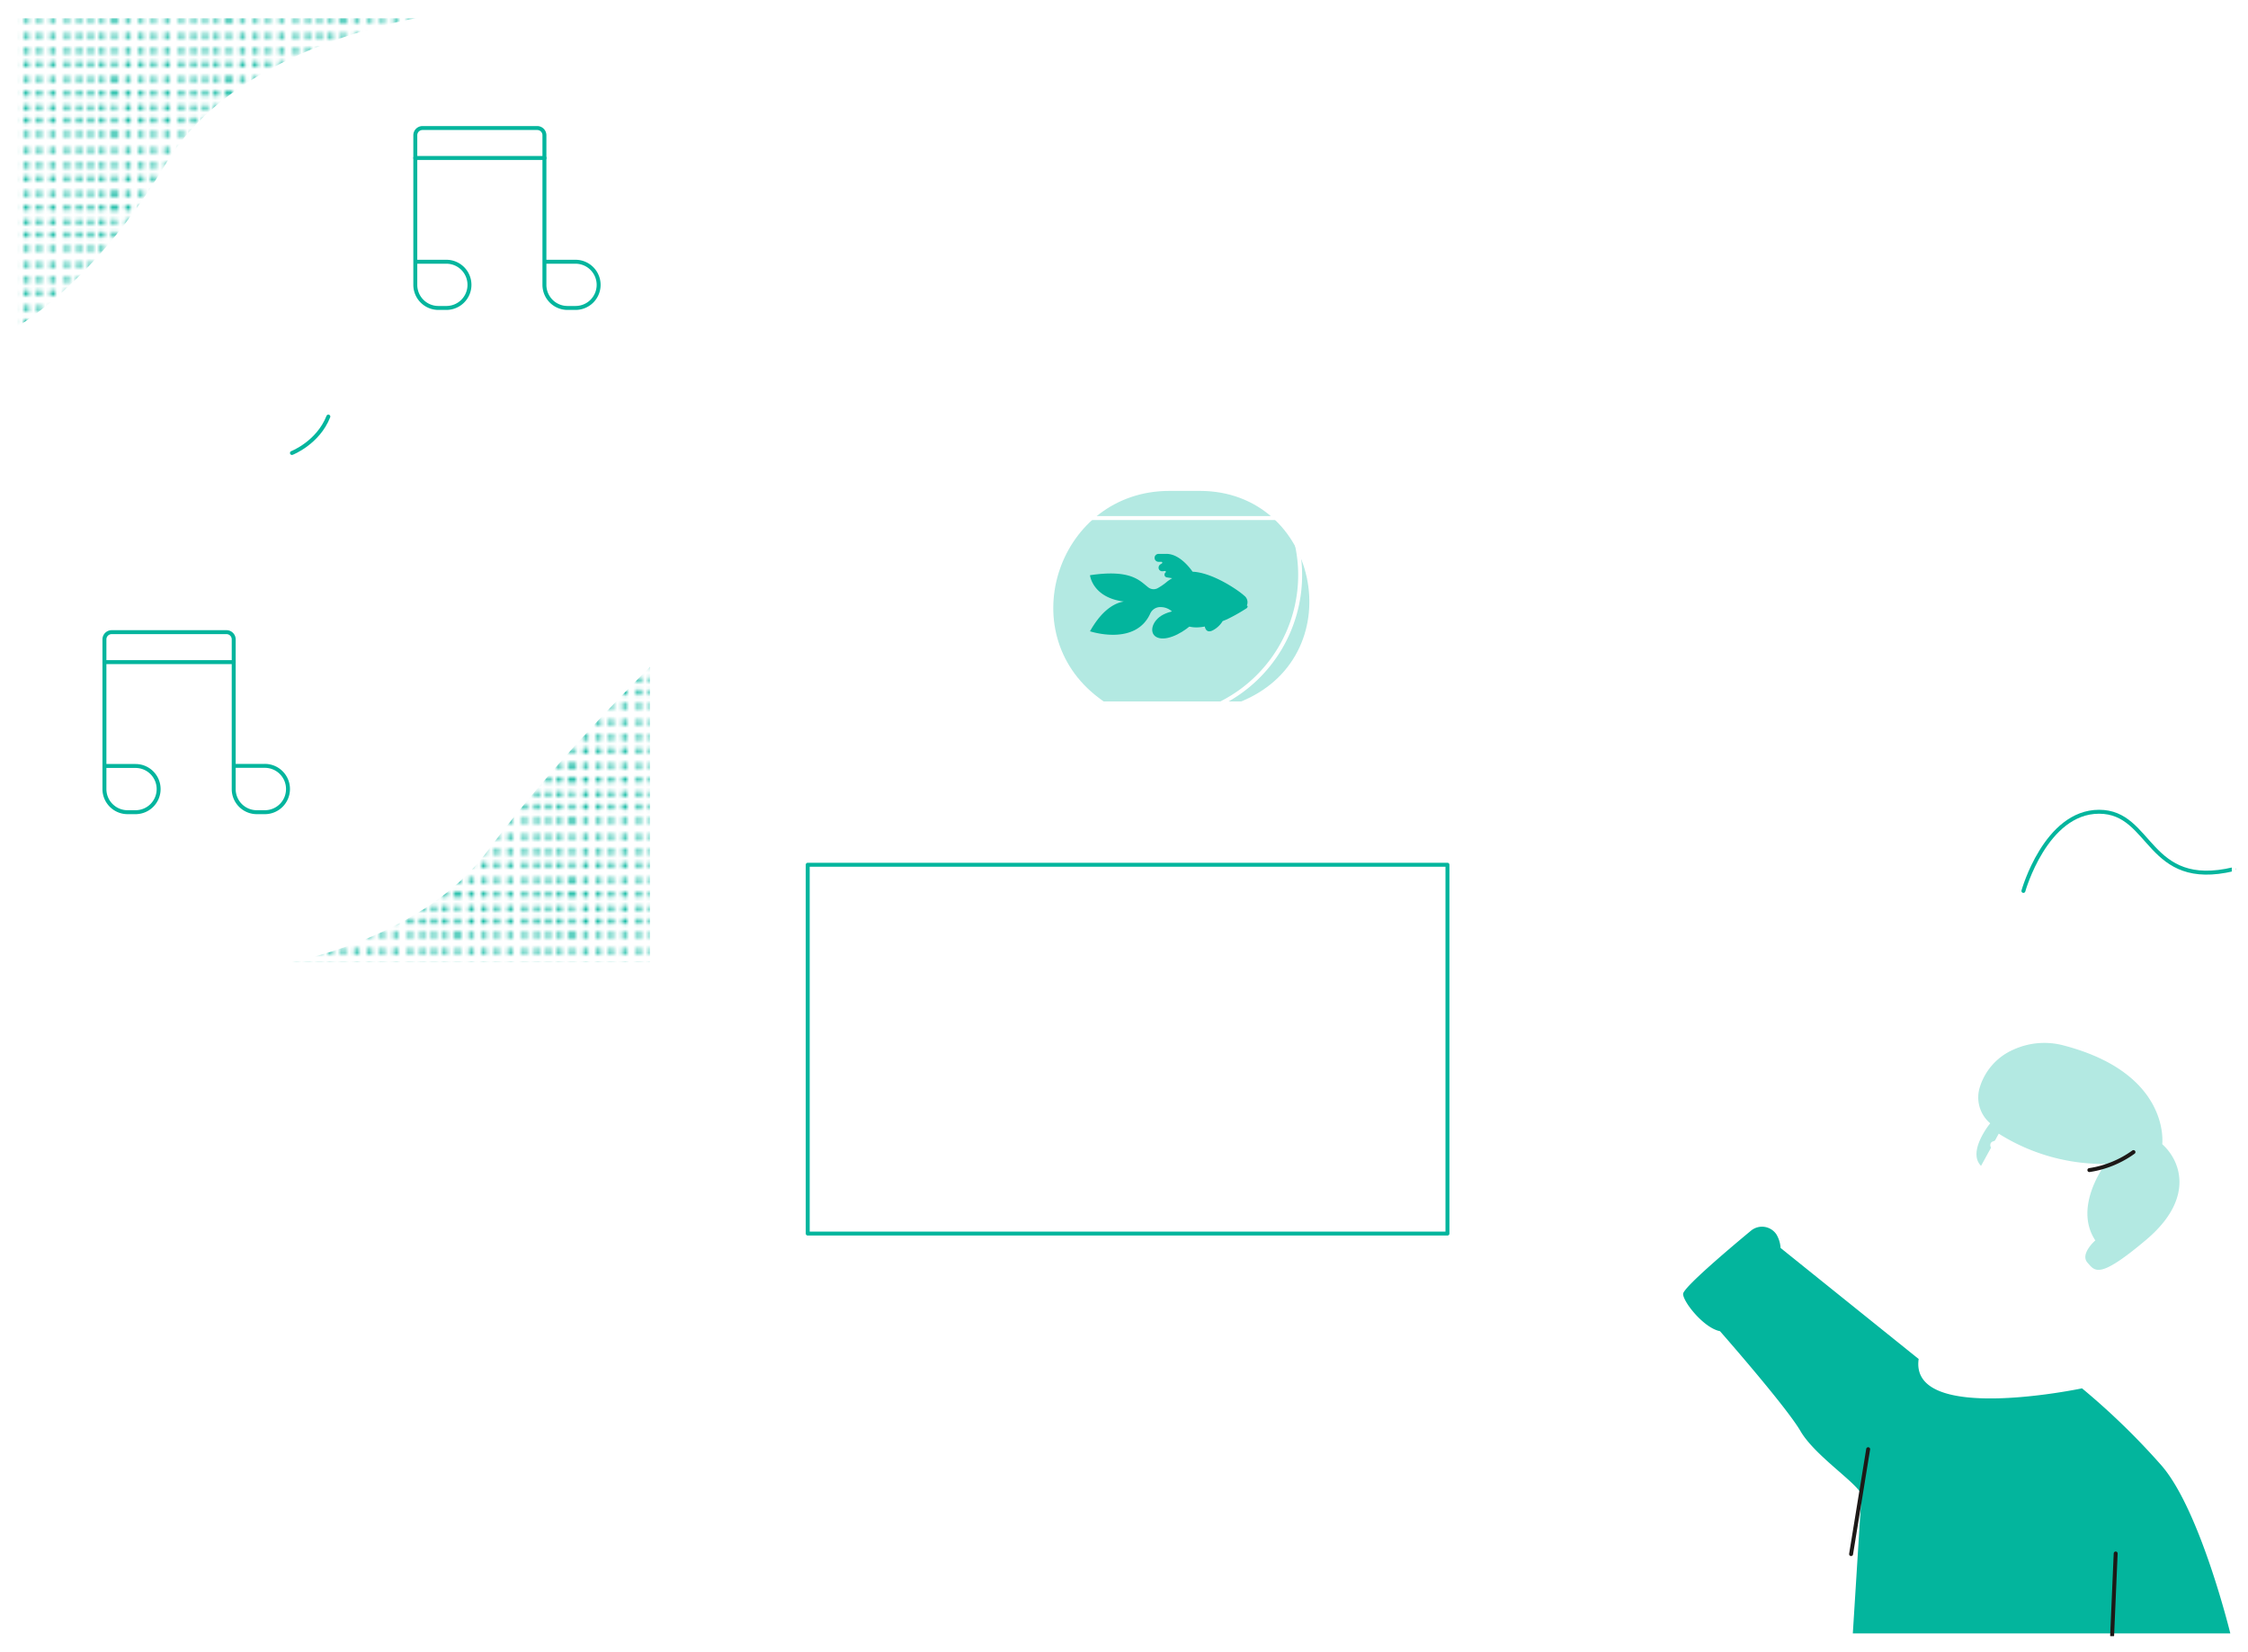 <svg xmlns="http://www.w3.org/2000/svg" xmlns:xlink="http://www.w3.org/1999/xlink" id="Layer_1" data-name="Layer 1" viewBox="0 0 569.82 418.67">
  <style>
    .cls-1,
    .cls-11,
    .cls-3,
    .cls-4,
    .cls-6 {
    fill: none;
    }

    .cls-2,
    .cls-9 {
    fill: #03b59d;
    }

    .cls-3 {
    stroke: #fff;
    }

    .cls-11,
    .cls-3,
    .cls-4,
    .cls-6 {
    stroke-linecap: round;
    }

    .cls-3,
    .cls-4,
    .cls-6 {
    stroke-linejoin: round;
    }

    .cls-11,
    .cls-4 {
    stroke: #03b59d;
    }

    .cls-5,
    .cls-7 {
    fill: #03b59d;
    }

    .cls-6 {
    stroke: #1d1917;
    }

    .cls-7,
    .cls-9 {
    opacity: 0.3;
    }

    .cls-8 {
    fill: #fff;
    }

    .cls-10 {
    fill: url(#_6_dpi_70_);
    }

    .cls-11 {
    stroke-miterlimit: 10;
    } 
  </style>
  <defs>
    <pattern id="_6_dpi_70_" data-name="6 dpi 70%" width="28.8" height="28.8" patternUnits="userSpaceOnUse"
      viewBox="0 0 28.8 28.8">
      <rect class="cls-1" width="28.8" height="28.8"></rect>
      <path class="cls-2" d="M28.8,5.72A.72.72,0,1,0,28.08,5,.72.72,0,0,0,28.8,5.72Z"></path>
      <path class="cls-2" d="M28.8,20.84a.72.72,0,1,0-.72-.72A.72.72,0,0,0,28.8,20.84Z"></path>
      <path class="cls-2" d="M28.8,24.38a.72.72,0,1,0-.72-.72A.72.72,0,0,0,28.8,24.38Z"></path>
      <circle class="cls-2" cx="20.08" cy="27.32" r="0.72"></circle>
      <path class="cls-2" d="M9.9,28a.72.72,0,0,0,0-1.44A.72.72,0,0,0,9.9,28Z"></path>
      <path class="cls-2" d="M20.08,13.64a.72.72,0,1,0-.72-.72A.72.72,0,0,0,20.08,13.64Z"></path>
      <path class="cls-2" d="M9.9,13.64a.72.72,0,1,0,0-1.44.72.72,0,0,0,0,1.44Z"></path>
      <path class="cls-2" d="M3.43,20.84a.72.72,0,1,0-.72-.72A.72.72,0,0,0,3.43,20.84Z"></path>
      <path class="cls-2" d="M16.94,20.84a.72.72,0,1,0-.72-.72A.72.72,0,0,0,16.94,20.84Z"></path>
      <path class="cls-2" d="M3.43,5.72A.72.72,0,1,0,2.71,5,.72.72,0,0,0,3.43,5.72Z"></path>
      <path class="cls-2" d="M9.9,5.72A.72.72,0,1,0,9.18,5,.72.72,0,0,0,9.9,5.72Z"></path>
      <path class="cls-2" d="M0,5.72A.72.72,0,1,0,0,4.28.72.72,0,0,0-.72,5,.72.72,0,0,0,0,5.72Z"></path>
      <path class="cls-2" d="M0,20.84A.72.72,0,0,0,0,19.4a.72.72,0,0,0-.72.72A.72.72,0,0,0,0,20.84Z"></path>
      <path class="cls-2" d="M9.9,20.84a.72.72,0,1,0-.72-.72A.72.72,0,0,0,9.9,20.84Z"></path>
      <path class="cls-2" d="M13.32,28a.72.72,0,1,0-.72-.72A.72.72,0,0,0,13.32,28Z"></path>
      <path class="cls-2" d="M13.32,13.64a.72.72,0,1,0-.72-.72A.72.72,0,0,0,13.32,13.64Z"></path>
      <path class="cls-2" d="M13.32,5.72A.72.72,0,1,0,12.6,5,.72.72,0,0,0,13.32,5.72Z"></path>
      <path class="cls-2" d="M13.32,20.84a.72.72,0,1,0-.72-.72A.72.72,0,0,0,13.32,20.84Z"></path>
      <path class="cls-2" d="M20.08,20.84a.72.72,0,1,0-.72-.72A.72.72,0,0,0,20.08,20.84Z"></path>
      <path class="cls-2" d="M16.94,13.64a.72.72,0,1,0-.72-.72A.72.72,0,0,0,16.94,13.64Z"></path>
      <path class="cls-2" d="M3.43,13.64a.72.72,0,1,0-.72-.72A.72.72,0,0,0,3.43,13.64Z"></path>
      <path class="cls-2" d="M3.43,28a.72.72,0,1,0-.72-.72A.72.72,0,0,0,3.43,28Z"></path>
      <path class="cls-2" d="M6.73,20.84A.72.72,0,1,0,6,20.12.72.72,0,0,0,6.73,20.84Z"></path>
      <path class="cls-2" d="M6.73,5.72A.72.72,0,1,0,6,5,.72.72,0,0,0,6.73,5.72Z"></path>
      <path class="cls-2" d="M6.73,13.64A.72.72,0,1,0,6,12.92.72.72,0,0,0,6.73,13.64Z"></path>
      <path class="cls-2" d="M6.73,28A.72.72,0,1,0,6,27.32.72.72,0,0,0,6.73,28Z"></path>
      <path class="cls-2" d="M16.94,28a.72.72,0,1,0-.72-.72A.72.72,0,0,0,16.94,28Z"></path>
      <path class="cls-2" d="M25.78,5.72A.72.72,0,1,0,25.06,5,.72.72,0,0,0,25.78,5.72Z"></path>
      <path class="cls-2" d="M25.78,13.64a.72.72,0,1,0-.72-.72A.72.72,0,0,0,25.78,13.64Z"></path>
      <path class="cls-2" d="M25.78,20.84a.72.72,0,1,0-.72-.72A.72.72,0,0,0,25.78,20.84Z"></path>
      <path class="cls-2" d="M25.78,28a.72.72,0,1,0-.72-.72A.72.72,0,0,0,25.78,28Z"></path>
      <path class="cls-2" d="M28.8,5.72A.72.72,0,1,0,28.08,5,.72.72,0,0,0,28.8,5.72Z"></path>
      <path class="cls-2" d="M28.8,13.64a.72.72,0,1,0-.72-.72A.72.72,0,0,0,28.8,13.64Z"></path>
      <path class="cls-2" d="M28.8,20.84a.72.72,0,1,0-.72-.72A.72.72,0,0,0,28.8,20.84Z"></path>
      <path class="cls-2" d="M28.8,28a.72.72,0,1,0-.72-.72A.72.72,0,0,0,28.8,28Z"></path>
      <path class="cls-2" d="M16.94,5.72A.72.72,0,1,0,16.22,5,.72.72,0,0,0,16.94,5.72Z"></path>
      <path class="cls-2" d="M20.08,5.72A.72.72,0,1,0,19.36,5,.72.72,0,0,0,20.08,5.72Z"></path>
      <circle class="cls-2" cx="22.97" cy="27.32" r="0.72"></circle>
      <path class="cls-2" d="M23,13.64a.72.72,0,1,0,0-1.44.72.72,0,1,0,0,1.44Z"></path>
      <path class="cls-2" d="M20.08,9.83a.72.72,0,1,0-.72-.72A.72.72,0,0,0,20.08,9.83Z"></path>
      <path class="cls-2" d="M9.9,9.83a.72.72,0,0,0,0-1.44.72.72,0,1,0,0,1.44Z"></path>
      <path class="cls-2" d="M13.32,9.83a.72.72,0,1,0-.72-.72A.72.72,0,0,0,13.32,9.83Z"></path>
      <path class="cls-2" d="M16.94,9.83a.72.72,0,1,0-.72-.72A.72.72,0,0,0,16.94,9.83Z"></path>
      <path class="cls-2" d="M3.43,9.83a.72.72,0,1,0-.72-.72A.72.72,0,0,0,3.43,9.83Z"></path>
      <path class="cls-2" d="M6.73,9.83A.72.72,0,1,0,6,9.11.72.72,0,0,0,6.73,9.83Z"></path>
      <path class="cls-2" d="M25.78,9.83a.72.72,0,1,0-.72-.72A.72.72,0,0,0,25.78,9.83Z"></path>
      <path class="cls-2" d="M28.8,9.83a.72.72,0,1,0-.72-.72A.72.72,0,0,0,28.8,9.83Z"></path>
      <path class="cls-2" d="M23,9.83a.72.72,0,1,0,0-1.44.72.72,0,0,0,0,1.44Z"></path>
      <path class="cls-2" d="M20.08,17a.72.72,0,1,0-.72-.72A.72.72,0,0,0,20.08,17Z"></path>
      <path class="cls-2" d="M9.9,17a.72.72,0,1,0-.72-.72A.72.72,0,0,0,9.9,17Z"></path>
      <path class="cls-2" d="M13.32,17a.72.72,0,1,0-.72-.72A.72.72,0,0,0,13.32,17Z"></path>
      <path class="cls-2" d="M16.94,17a.72.72,0,1,0-.72-.72A.72.72,0,0,0,16.94,17Z"></path>
      <path class="cls-2" d="M3.43,17a.72.72,0,1,0-.72-.72A.72.72,0,0,0,3.43,17Z"></path>
      <path class="cls-2" d="M6.73,17A.72.72,0,1,0,6,16.26.72.72,0,0,0,6.73,17Z"></path>
      <path class="cls-2" d="M25.78,17a.72.72,0,1,0,0-1.44.72.72,0,1,0,0,1.44Z"></path>
      <path class="cls-2" d="M28.8,17a.72.72,0,1,0-.72-.72A.72.72,0,0,0,28.8,17Z"></path>
      <path class="cls-2" d="M23,17a.72.72,0,1,0-.72-.72A.72.72,0,0,0,23,17Z"></path>
      <path class="cls-2" d="M23,20.84a.72.72,0,1,0-.72-.72A.72.72,0,0,0,23,20.84Z"></path>
      <path class="cls-2" d="M3.43,24.38a.72.72,0,1,0-.72-.72A.72.72,0,0,0,3.43,24.38Z"></path>
      <path class="cls-2" d="M16.94,24.38a.72.72,0,1,0-.72-.72A.72.72,0,0,0,16.94,24.38Z"></path>
      <path class="cls-2" d="M0,24.38a.72.72,0,0,0,0-1.44.72.72,0,0,0-.72.72A.72.72,0,0,0,0,24.38Z"></path>
      <path class="cls-2" d="M9.9,24.38a.72.72,0,1,0-.72-.72A.72.72,0,0,0,9.9,24.38Z"></path>
      <path class="cls-2" d="M13.32,24.38a.72.72,0,1,0-.72-.72A.72.72,0,0,0,13.32,24.38Z"></path>
      <path class="cls-2" d="M20.08,24.38a.72.72,0,1,0-.72-.72A.72.72,0,0,0,20.08,24.38Z"></path>
      <path class="cls-2" d="M6.73,24.38A.72.72,0,1,0,6,23.66.72.72,0,0,0,6.73,24.38Z"></path>
      <path class="cls-2" d="M25.78,24.38a.72.72,0,1,0-.72-.72A.72.72,0,0,0,25.78,24.38Z"></path>
      <path class="cls-2" d="M28.8,24.38a.72.72,0,1,0-.72-.72A.72.72,0,0,0,28.8,24.38Z"></path>
      <path class="cls-2" d="M23,24.38a.72.72,0,1,0-.72-.72A.72.72,0,0,0,23,24.38Z"></path>
      <path class="cls-2" d="M23,5.72A.72.72,0,1,0,22.25,5,.72.72,0,0,0,23,5.72Z"></path>
      <path class="cls-2" d="M3.43,2.2a.72.72,0,1,0-.72-.72A.72.72,0,0,0,3.43,2.2Z"></path>
      <path class="cls-2" d="M9.9,2.2a.72.72,0,1,0-.72-.72A.72.72,0,0,0,9.9,2.2Z"></path>
      <path class="cls-2" d="M13.32,2.2a.72.72,0,1,0-.72-.72A.72.72,0,0,0,13.32,2.2Z"></path>
      <path class="cls-2" d="M6.73,2.2A.72.72,0,1,0,6,1.48.72.72,0,0,0,6.73,2.2Z"></path>
      <path class="cls-2" d="M25.78,2.2a.72.72,0,1,0-.72-.72A.72.72,0,0,0,25.78,2.2Z"></path>
      <path class="cls-2" d="M28.8,2.2a.72.72,0,1,0-.72-.72A.72.72,0,0,0,28.8,2.2Z"></path>
      <path class="cls-2" d="M16.94,2.2a.72.72,0,1,0-.72-.72A.72.72,0,0,0,16.94,2.2Z"></path>
      <path class="cls-2" d="M20.08,2.2a.72.72,0,1,0-.72-.72A.72.72,0,0,0,20.08,2.2Z"></path>
      <path class="cls-2" d="M23,2.2a.72.72,0,1,0-.72-.72A.72.72,0,0,0,23,2.2Z"></path>
      <path class="cls-2" d="M0,5.72A.72.72,0,1,0,0,4.28.72.72,0,0,0-.72,5,.72.72,0,0,0,0,5.72Z"></path>
      <path class="cls-2" d="M0,13.64A.72.72,0,0,0,0,12.2a.72.72,0,0,0-.72.72A.72.72,0,0,0,0,13.64Z"></path>
      <path class="cls-2" d="M0,20.84A.72.72,0,0,0,0,19.4a.72.72,0,0,0-.72.72A.72.72,0,0,0,0,20.84Z"></path>
      <path class="cls-2" d="M0,28A.72.72,0,0,0,0,26.6a.72.72,0,0,0-.72.72A.72.72,0,0,0,0,28Z"></path>
      <path class="cls-2" d="M0,9.83A.72.72,0,1,0,0,8.39a.72.72,0,0,0-.72.72A.72.72,0,0,0,0,9.83Z"></path>
      <path class="cls-2"
        d="M0,17a.72.72,0,0,0,.72-.72A.72.72,0,0,0,0,15.54a.72.72,0,0,0-.72.72A.72.72,0,0,0,0,17Z"></path>
        <path class="cls-2" d="M0,24.38a.72.72,0,0,0,0-1.44.72.72,0,0,0-.72.72A.72.72,0,0,0,0,24.38Z"></path>
        <path class="cls-2" d="M0,2.2A.72.72,0,0,0,0,.76a.72.72,0,0,0-.72.72A.72.72,0,0,0,0,2.2Z"></path>
      </pattern>
    </defs>
    <rect class="cls-3" x="4" y="276.32" width="161.23" height="93.34"></rect>
    <polyline class="cls-3" points="165.23 276.32 84.61 322.99 4 276.32"></polyline>
    <rect class="cls-3" x="404.98" y="48.48" width="161.23" height="93.34"></rect>
    <polyline class="cls-3" points="566.21 48.48 485.6 95.15 404.98 48.48"></polyline>
    <polyline class="cls-3" points="404.98 226.24 460.98 226.24 460.98 301.95 440.81 301.95"></polyline>
    <line class="cls-3" x1="549.59" y1="276.16" x2="566.21" y2="276.16"></line>
    <polyline class="cls-3" points="494.7 175.45 494.7 276.16 498.34 276.16"></polyline>
    <path class="cls-4" d="M512.89,225.81s5.62-20.07,19.18-20.07,12.08,19.83,34.14,14.54"></path>
    <line class="cls-3" x1="423.77" y1="237.46" x2="450.17" y2="237.46"></line>
    <line class="cls-3" x1="423.77" y1="244.77" x2="450.17" y2="244.77"></line>
    <line class="cls-3" x1="423.77" y1="253.15" x2="443.17" y2="253.15"></line>
    <path class="cls-5"
      d="M450.29,312.87a4.39,4.39,0,0,0-6.49-.92c-4.46,3.69-17.17,14.37-17.17,16,0,2,5.23,8.64,9.35,9.44,0,0,16.79,19.1,20.41,25.33s14.27,13.07,15.47,16.09L469.65,414h95.69s-7.64-31.36-17.49-42.62a180,180,0,0,0-20.1-19.5s-43.82,9.25-41.41-7.44l-35-28.14A7.68,7.68,0,0,0,450.29,312.87Z">
    </path>
    <line class="cls-6" x1="473.54" y1="367.3" x2="469.21" y2="393.89"></line>
    <line class="cls-6" x1="536.28" y1="393.73" x2="535.38" y2="414.56"></line>
    <path class="cls-3"
      d="M508.87,283.24,495,308.36s-4.48,9.4.85,17.25a15,15,0,0,0,11.19,6.31c3.82.32,9.13.07,13.66-2.71">
    </path>
    <path class="cls-3" d="M489.66,342.45A20.35,20.35,0,0,0,501.1,330.2"></path>
    <path class="cls-3"
      d="M524.53,349.92s-6.29-7.34-.92-15.21,8.79-11,8.79-11l4,1.12a3.49,3.49,0,0,0,3.93-1.58h0a3.47,3.47,0,0,0-1-4.64l-2.93-2">
    </path>
    <path class="cls-7"
      d="M533.69,295s-8.28,10.78-2.57,19.38c0,0-3.93,3.43-2,5.62s2.86,4.38,14.9-5.78,9.06-19.69,4.06-24.23c0,0,2.25-17.87-24.92-25a18.91,18.91,0,0,0-12.71,1,15.3,15.3,0,0,0-8.6,9.54,8.6,8.6,0,0,0,2.54,9.1l.08.08s-5.9,7.17-2.32,10.78l4.49-8.16A49.72,49.72,0,0,0,533.69,295Z">
    </path>
    <path class="cls-6" d="M529.61,296.56A25.57,25.57,0,0,0,540.79,292"></path>
    <polyline class="cls-3" points="508.44 299.56 502.32 310.36 505.38 312.65"></polyline>
    <path class="cls-3"
      d="M507.6,315.49a42.24,42.24,0,0,0,9.18-.9.62.62,0,0,1,.75.79c-.62,1.83-2.75,5.28-9.93,5.62"></path>
      <rect class="cls-8" x="514.42" y="302.25" width="2.38" height="5.48" rx="1.19"
        transform="translate(177.35 -189.43) rotate(25.02)"></rect>
        <rect class="cls-8" x="502.35" y="297.29" width="2.38" height="5.48" rx="1.19"
          transform="translate(174.11 -184.79) rotate(25.02)"></rect>
          <path class="cls-8"
            d="M518,297.06a10.61,10.61,0,0,1,2.37,3.3,1,1,0,0,0,1.25.58l.07,0a1,1,0,0,0,.6-1,4.85,4.85,0,0,0-3.26-4.52.94.94,0,0,0-.8.11l-.07.05A1,1,0,0,0,518,297.06Z">
          </path>
          <path class="cls-8"
            d="M505.35,291.25a10.68,10.68,0,0,1,4,.91,1,1,0,0,0,1.32-.39l0-.06a1,1,0,0,0-.19-1.13,4.85,4.85,0,0,0-5.43-1.24,1,1,0,0,0-.53.61l0,.09A1,1,0,0,0,505.35,291.25Z">
          </path>
          <line class="cls-3" x1="405.02" y1="290.62" x2="427.37" y2="321.79"></line>
          <path class="cls-3"
            d="M442.36,307.63,407.65,275s-9.58-11.74-10.15-22.74a2,2,0,0,0-1.79-1.89h0a2,2,0,0,0-2.18,1.94,25,25,0,0,0,.81,6.94s-4.83-6-6.68-10.12a1.68,1.68,0,0,0-2.25-.87h0a1.66,1.66,0,0,0-.92,1.87c.57,2.54,2.06,8.17,4.62,11.41l-7.66-7.81a1.88,1.88,0,0,0-2.69,0h0a1.88,1.88,0,0,0-.09,2.52L386,265,380.86,261a1.64,1.64,0,0,0-2.32.32h0a1.64,1.64,0,0,0,.3,2.28c2.25,1.74,6.77,5.38,7.73,7.3,0,0,1.41,7,6.87,8.34a9.2,9.2,0,0,1,6.81,5.51">
          </path>
          <path class="cls-3"
            d="M395.44,275l-3.52-2.83a2.41,2.41,0,0,1-.3-3.46h0a2.42,2.42,0,0,1,3.19-.39l4.61,3.23">
          </path>
          <polyline class="cls-3"
            points="404.98 237.93 404.98 175.45 566.21 175.45 566.21 415.19 404.98 415.19 404.98 311.84"></polyline>
            <rect class="cls-3" x="204.74" y="48.48" width="162.16" height="134.77"></rect>
            <rect class="cls-4" x="204.74" y="219.17" width="162.16" height="93.48"></rect>
            <polyline class="cls-3" points="225.96 291.82 268.58 260.21 296.52 282.51 340.55 244.77 340.55 260.77">
            </polyline>
            <line class="cls-3" x1="325.03" y1="244.77" x2="340.55" y2="244.77"></line>
            <path class="cls-9"
              d="M304.12,124.42h-7.71c-27.93,0-40.2,35.64-17.9,52.45.4.31.82.62,1.24.92H314.6l.76-.32C342.78,165.44,334.07,124.42,304.12,124.42Z">
            </path>
            <path class="cls-3"
              d="M263.41,112.89,261,114.27a36.38,36.38,0,0,0-18.18,31.5h0a36.39,36.39,0,0,0,19.14,32l6.81,3.66">
            </path>
            <path class="cls-3"
              d="M309,112.89l2.38,1.38a36.38,36.38,0,0,1,18.18,31.5h0a36.4,36.4,0,0,1-19.13,32l-6.82,3.66"></path>
              <line class="cls-3" x1="326.6" y1="131.3" x2="245.85" y2="131.3"></line>
              <path class="cls-2"
                d="M291.58,155.47a2.78,2.78,0,0,1,2.69-1.6,4.27,4.27,0,0,1,3.49,1.91c1.95,2.94,4.43,4.94,13.28,1.18a45.67,45.67,0,0,0,5-2.83c.46-.54,0-.65,0-.65a2.08,2.08,0,0,0-.69-2.53c-1.18-1.12-7.28-5.42-12.37-6a7.55,7.55,0,0,0-3.81.6,15.07,15.07,0,0,0-3.22,1.77,14.66,14.66,0,0,1-2.55,1.78,2.19,2.19,0,0,1-2.31-.21c-2.14-1.62-4.27-4.68-14.8-3.1,0,0,.71,6.83,11.18,6.83,0,0-5.73-2.3-11.18,7.38C276.3,160,287.81,163.86,291.58,155.47Z">
              </path>
              <path class="cls-2" d="M301.08,154.28s-4.86.28-7.18,2.1-2.58,4.81,0,5.36,6.57-1.72,8.9-4.14"></path>
              <path class="cls-2" d="M305.36,158.61s.17,2.08,2,1.18a6.35,6.35,0,0,0,2.61-2.46"></path>
              <path class="cls-2"
                d="M302.68,145.48s-3.21-5.34-7.3-5.09h-1.72a1,1,0,0,0-1,1h0a1,1,0,0,0,1,1l.75,0a.22.22,0,0,1,.11.4l-.42.27a1,1,0,0,0-.36,1.17h0a.94.94,0,0,0,1,.55l.53-.06a.21.21,0,0,1,.17.37l-.06.06a.71.71,0,0,0,0,1h0a.74.74,0,0,0,.42.19l1.87.3">
              </path>
              <line class="cls-3" x1="261.3" y1="109.73" x2="311.15" y2="109.73"></line>
              <path class="cls-10" d="M4,83S23.67,72.09,42.1,41.37,108.26,4.15,108.26,4.15H4Z"></path>
              <path class="cls-10" d="M165.23,168.57s-24.23,23.67-41.71,47.2-54,29-54,29l95.76-.41Z"></path>
              <rect class="cls-3" x="4" y="4.15" width="161.23" height="240.21"></rect>
              <path class="cls-11"
                d="M59.24,194.11h7.88A5.86,5.86,0,0,1,73,200h0a5.86,5.86,0,0,1-5.86,5.85h-2A5.85,5.85,0,0,1,59.24,200V162.05a1.83,1.83,0,0,0-1.84-1.83H28.31a1.84,1.84,0,0,0-1.84,1.83V200a5.86,5.86,0,0,0,5.86,5.85h2A5.85,5.85,0,0,0,40.21,200h0a5.85,5.85,0,0,0-5.85-5.86H26.47">
              </path>
              <line class="cls-11" x1="26.47" y1="167.81" x2="59.24" y2="167.81"></line>
              <path class="cls-11"
                d="M138,66.34h7.88a5.86,5.86,0,0,1,5.86,5.86h0a5.85,5.85,0,0,1-5.86,5.85h-2A5.85,5.85,0,0,1,138,72.2V34.28a1.83,1.83,0,0,0-1.84-1.83H107.1a1.83,1.83,0,0,0-1.83,1.83V72.2a5.85,5.85,0,0,0,5.85,5.85h2A5.85,5.85,0,0,0,119,72.2h0a5.85,5.85,0,0,0-5.85-5.86h-7.88">
              </path>
              <line class="cls-11" x1="105.27" y1="40.04" x2="138.03" y2="40.04"></line>
              <circle class="cls-3" cx="62.25" cy="94.05" r="17.05"></circle>
              <path class="cls-3"
                d="M63.07,111.12,103.37,145a5.07,5.07,0,0,0,6.84-.29l3-3a5.06,5.06,0,0,0,.26-6.87L79.28,94.83"></path>
                <path class="cls-11" d="M74,114.81s6.6-2.56,9.23-9.23"></path>
                <path class="cls-3" d="M111.48,143.41s21.18,6.11,16,20.68c-6.74,19-34,9.61-32.1,46"></path>
              </svg>
